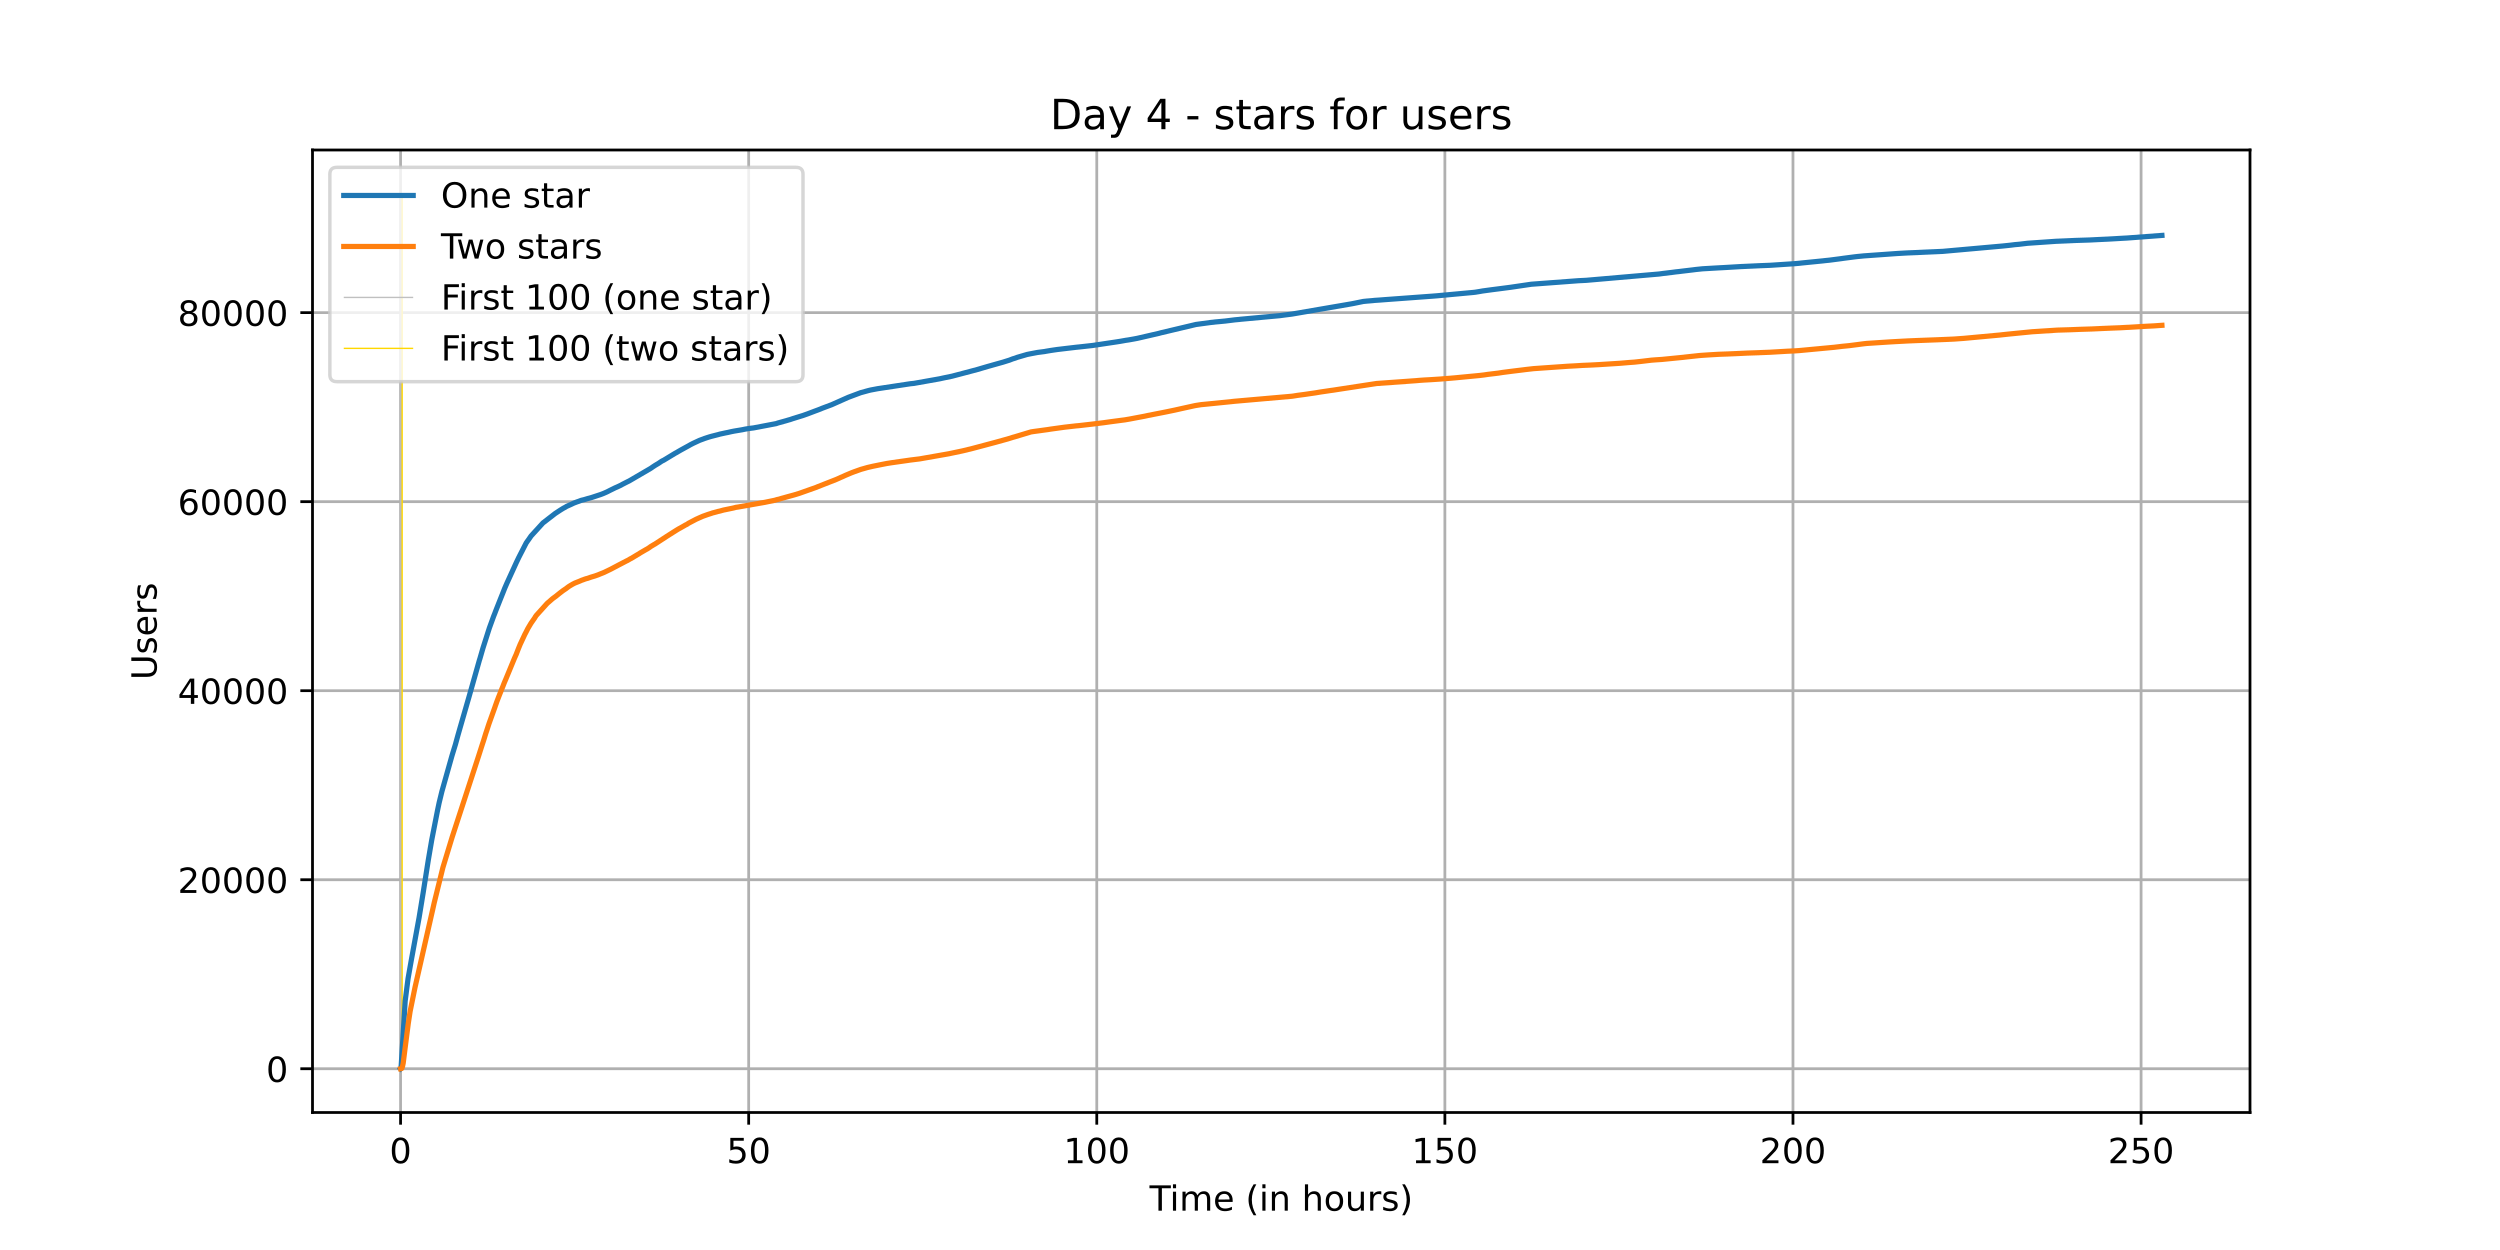 <?xml version="1.0" encoding="utf-8" standalone="no"?>
<!DOCTYPE svg PUBLIC "-//W3C//DTD SVG 1.1//EN"
  "http://www.w3.org/Graphics/SVG/1.1/DTD/svg11.dtd">
<!-- Created with matplotlib (https://matplotlib.org/) -->
<svg height="360pt" version="1.1" viewBox="0 0 720 360" width="720pt" xmlns="http://www.w3.org/2000/svg" xmlns:xlink="http://www.w3.org/1999/xlink">
 <defs>
  <style type="text/css">*{stroke-linecap:butt;stroke-linejoin:round;}</style>
 </defs>
 <g id="figure_1">
  <g id="patch_1">
   <path d="M 0 360 
L 720 360 
L 720 0 
L 0 0 
z
" style="fill:#ffffff;"/>
  </g>
  <g id="axes_1">
   <g id="patch_2">
    <path d="M 90 320.4 
L 648 320.4 
L 648 43.2 
L 90 43.2 
z
" style="fill:#ffffff;"/>
   </g>
   <g id="matplotlib.axis_1">
    <g id="xtick_1">
     <g id="line2d_1">
      <path clip-path="url(#pd5d66ea6c5)" d="M 115.364 320.4 
L 115.364 43.2 
" style="fill:none;stroke:#b0b0b0;stroke-linecap:square;stroke-width:0.8;"/>
     </g>
     <g id="line2d_2">
      <defs>
       <path d="M 0 0 
L 0 3.5 
" id="mc48dbe2453" style="stroke:#000000;stroke-width:0.8;"/>
      </defs>
      <g>
       <use style="stroke:#000000;stroke-width:0.8;" x="115.364" xlink:href="#mc48dbe2453" y="320.4"/>
      </g>
     </g>
     <g id="text_1">
      <!-- 0 -->
      <g transform="translate(112.182 334.998)scale(0.1 -0.1)">
       <defs>
        <path d="M 31.781 66.406 
Q 24.172 66.406 20.328 58.906 
Q 16.5 51.422 16.5 36.375 
Q 16.5 21.391 20.328 13.891 
Q 24.172 6.391 31.781 6.391 
Q 39.453 6.391 43.281 13.891 
Q 47.125 21.391 47.125 36.375 
Q 47.125 51.422 43.281 58.906 
Q 39.453 66.406 31.781 66.406 
z
M 31.781 74.219 
Q 44.047 74.219 50.516 64.516 
Q 56.984 54.828 56.984 36.375 
Q 56.984 17.969 50.516 8.266 
Q 44.047 -1.422 31.781 -1.422 
Q 19.531 -1.422 13.062 8.266 
Q 6.594 17.969 6.594 36.375 
Q 6.594 54.828 13.062 64.516 
Q 19.531 74.219 31.781 74.219 
z
" id="DejaVuSans-48"/>
       </defs>
       <use xlink:href="#DejaVuSans-48"/>
      </g>
     </g>
    </g>
    <g id="xtick_2">
     <g id="line2d_3">
      <path clip-path="url(#pd5d66ea6c5)" d="M 215.617 320.4 
L 215.617 43.2 
" style="fill:none;stroke:#b0b0b0;stroke-linecap:square;stroke-width:0.8;"/>
     </g>
     <g id="line2d_4">
      <g>
       <use style="stroke:#000000;stroke-width:0.8;" x="215.617" xlink:href="#mc48dbe2453" y="320.4"/>
      </g>
     </g>
     <g id="text_2">
      <!-- 50 -->
      <g transform="translate(209.255 334.998)scale(0.1 -0.1)">
       <defs>
        <path d="M 10.797 72.906 
L 49.516 72.906 
L 49.516 64.594 
L 19.828 64.594 
L 19.828 46.734 
Q 21.969 47.469 24.109 47.828 
Q 26.266 48.188 28.422 48.188 
Q 40.625 48.188 47.75 41.5 
Q 54.891 34.812 54.891 23.391 
Q 54.891 11.625 47.562 5.094 
Q 40.234 -1.422 26.906 -1.422 
Q 22.312 -1.422 17.547 -0.641 
Q 12.797 0.141 7.719 1.703 
L 7.719 11.625 
Q 12.109 9.234 16.797 8.062 
Q 21.484 6.891 26.703 6.891 
Q 35.156 6.891 40.078 11.328 
Q 45.016 15.766 45.016 23.391 
Q 45.016 31 40.078 35.438 
Q 35.156 39.891 26.703 39.891 
Q 22.75 39.891 18.812 39.016 
Q 14.891 38.141 10.797 36.281 
z
" id="DejaVuSans-53"/>
       </defs>
       <use xlink:href="#DejaVuSans-53"/>
       <use x="63.623" xlink:href="#DejaVuSans-48"/>
      </g>
     </g>
    </g>
    <g id="xtick_3">
     <g id="line2d_5">
      <path clip-path="url(#pd5d66ea6c5)" d="M 315.871 320.4 
L 315.871 43.2 
" style="fill:none;stroke:#b0b0b0;stroke-linecap:square;stroke-width:0.8;"/>
     </g>
     <g id="line2d_6">
      <g>
       <use style="stroke:#000000;stroke-width:0.8;" x="315.871" xlink:href="#mc48dbe2453" y="320.4"/>
      </g>
     </g>
     <g id="text_3">
      <!-- 100 -->
      <g transform="translate(306.327 334.998)scale(0.1 -0.1)">
       <defs>
        <path d="M 12.406 8.297 
L 28.516 8.297 
L 28.516 63.922 
L 10.984 60.406 
L 10.984 69.391 
L 28.422 72.906 
L 38.281 72.906 
L 38.281 8.297 
L 54.391 8.297 
L 54.391 0 
L 12.406 0 
z
" id="DejaVuSans-49"/>
       </defs>
       <use xlink:href="#DejaVuSans-49"/>
       <use x="63.623" xlink:href="#DejaVuSans-48"/>
       <use x="127.246" xlink:href="#DejaVuSans-48"/>
      </g>
     </g>
    </g>
    <g id="xtick_4">
     <g id="line2d_7">
      <path clip-path="url(#pd5d66ea6c5)" d="M 416.124 320.4 
L 416.124 43.2 
" style="fill:none;stroke:#b0b0b0;stroke-linecap:square;stroke-width:0.8;"/>
     </g>
     <g id="line2d_8">
      <g>
       <use style="stroke:#000000;stroke-width:0.8;" x="416.124" xlink:href="#mc48dbe2453" y="320.4"/>
      </g>
     </g>
     <g id="text_4">
      <!-- 150 -->
      <g transform="translate(406.58 334.998)scale(0.1 -0.1)">
       <use xlink:href="#DejaVuSans-49"/>
       <use x="63.623" xlink:href="#DejaVuSans-53"/>
       <use x="127.246" xlink:href="#DejaVuSans-48"/>
      </g>
     </g>
    </g>
    <g id="xtick_5">
     <g id="line2d_9">
      <path clip-path="url(#pd5d66ea6c5)" d="M 516.378 320.4 
L 516.378 43.2 
" style="fill:none;stroke:#b0b0b0;stroke-linecap:square;stroke-width:0.8;"/>
     </g>
     <g id="line2d_10">
      <g>
       <use style="stroke:#000000;stroke-width:0.8;" x="516.378" xlink:href="#mc48dbe2453" y="320.4"/>
      </g>
     </g>
     <g id="text_5">
      <!-- 200 -->
      <g transform="translate(506.834 334.998)scale(0.1 -0.1)">
       <defs>
        <path d="M 19.188 8.297 
L 53.609 8.297 
L 53.609 0 
L 7.328 0 
L 7.328 8.297 
Q 12.938 14.109 22.625 23.891 
Q 32.328 33.688 34.812 36.531 
Q 39.547 41.844 41.422 45.531 
Q 43.312 49.219 43.312 52.781 
Q 43.312 58.594 39.234 62.25 
Q 35.156 65.922 28.609 65.922 
Q 23.969 65.922 18.812 64.312 
Q 13.672 62.703 7.812 59.422 
L 7.812 69.391 
Q 13.766 71.781 18.938 73 
Q 24.125 74.219 28.422 74.219 
Q 39.75 74.219 46.484 68.547 
Q 53.219 62.891 53.219 53.422 
Q 53.219 48.922 51.531 44.891 
Q 49.859 40.875 45.406 35.406 
Q 44.188 33.984 37.641 27.219 
Q 31.109 20.453 19.188 8.297 
z
" id="DejaVuSans-50"/>
       </defs>
       <use xlink:href="#DejaVuSans-50"/>
       <use x="63.623" xlink:href="#DejaVuSans-48"/>
       <use x="127.246" xlink:href="#DejaVuSans-48"/>
      </g>
     </g>
    </g>
    <g id="xtick_6">
     <g id="line2d_11">
      <path clip-path="url(#pd5d66ea6c5)" d="M 616.631 320.4 
L 616.631 43.2 
" style="fill:none;stroke:#b0b0b0;stroke-linecap:square;stroke-width:0.8;"/>
     </g>
     <g id="line2d_12">
      <g>
       <use style="stroke:#000000;stroke-width:0.8;" x="616.631" xlink:href="#mc48dbe2453" y="320.4"/>
      </g>
     </g>
     <g id="text_6">
      <!-- 250 -->
      <g transform="translate(607.087 334.998)scale(0.1 -0.1)">
       <use xlink:href="#DejaVuSans-50"/>
       <use x="63.623" xlink:href="#DejaVuSans-53"/>
       <use x="127.246" xlink:href="#DejaVuSans-48"/>
      </g>
     </g>
    </g>
    <g id="text_7">
     <!-- Time (in hours) -->
     <g transform="translate(331.072 348.677)scale(0.1 -0.1)">
      <defs>
       <path d="M -0.297 72.906 
L 61.375 72.906 
L 61.375 64.594 
L 35.5 64.594 
L 35.5 0 
L 25.594 0 
L 25.594 64.594 
L -0.297 64.594 
z
" id="DejaVuSans-84"/>
       <path d="M 9.422 54.688 
L 18.406 54.688 
L 18.406 0 
L 9.422 0 
z
M 9.422 75.984 
L 18.406 75.984 
L 18.406 64.594 
L 9.422 64.594 
z
" id="DejaVuSans-105"/>
       <path d="M 52 44.188 
Q 55.375 50.25 60.062 53.125 
Q 64.75 56 71.094 56 
Q 79.641 56 84.281 50.016 
Q 88.922 44.047 88.922 33.016 
L 88.922 0 
L 79.891 0 
L 79.891 32.719 
Q 79.891 40.578 77.094 44.375 
Q 74.312 48.188 68.609 48.188 
Q 61.625 48.188 57.562 43.547 
Q 53.516 38.922 53.516 30.906 
L 53.516 0 
L 44.484 0 
L 44.484 32.719 
Q 44.484 40.625 41.703 44.406 
Q 38.922 48.188 33.109 48.188 
Q 26.219 48.188 22.156 43.531 
Q 18.109 38.875 18.109 30.906 
L 18.109 0 
L 9.078 0 
L 9.078 54.688 
L 18.109 54.688 
L 18.109 46.188 
Q 21.188 51.219 25.484 53.609 
Q 29.781 56 35.688 56 
Q 41.656 56 45.828 52.969 
Q 50 49.953 52 44.188 
z
" id="DejaVuSans-109"/>
       <path d="M 56.203 29.594 
L 56.203 25.203 
L 14.891 25.203 
Q 15.484 15.922 20.484 11.062 
Q 25.484 6.203 34.422 6.203 
Q 39.594 6.203 44.453 7.469 
Q 49.312 8.734 54.109 11.281 
L 54.109 2.781 
Q 49.266 0.734 44.188 -0.344 
Q 39.109 -1.422 33.891 -1.422 
Q 20.797 -1.422 13.156 6.188 
Q 5.516 13.812 5.516 26.812 
Q 5.516 40.234 12.766 48.109 
Q 20.016 56 32.328 56 
Q 43.359 56 49.781 48.891 
Q 56.203 41.797 56.203 29.594 
z
M 47.219 32.234 
Q 47.125 39.594 43.094 43.984 
Q 39.062 48.391 32.422 48.391 
Q 24.906 48.391 20.391 44.141 
Q 15.875 39.891 15.188 32.172 
z
" id="DejaVuSans-101"/>
       <path id="DejaVuSans-32"/>
       <path d="M 31 75.875 
Q 24.469 64.656 21.281 53.656 
Q 18.109 42.672 18.109 31.391 
Q 18.109 20.125 21.312 9.062 
Q 24.516 -2 31 -13.188 
L 23.188 -13.188 
Q 15.875 -1.703 12.234 9.375 
Q 8.594 20.453 8.594 31.391 
Q 8.594 42.281 12.203 53.312 
Q 15.828 64.359 23.188 75.875 
z
" id="DejaVuSans-40"/>
       <path d="M 54.891 33.016 
L 54.891 0 
L 45.906 0 
L 45.906 32.719 
Q 45.906 40.484 42.875 44.328 
Q 39.844 48.188 33.797 48.188 
Q 26.516 48.188 22.312 43.547 
Q 18.109 38.922 18.109 30.906 
L 18.109 0 
L 9.078 0 
L 9.078 54.688 
L 18.109 54.688 
L 18.109 46.188 
Q 21.344 51.125 25.703 53.562 
Q 30.078 56 35.797 56 
Q 45.219 56 50.047 50.172 
Q 54.891 44.344 54.891 33.016 
z
" id="DejaVuSans-110"/>
       <path d="M 54.891 33.016 
L 54.891 0 
L 45.906 0 
L 45.906 32.719 
Q 45.906 40.484 42.875 44.328 
Q 39.844 48.188 33.797 48.188 
Q 26.516 48.188 22.312 43.547 
Q 18.109 38.922 18.109 30.906 
L 18.109 0 
L 9.078 0 
L 9.078 75.984 
L 18.109 75.984 
L 18.109 46.188 
Q 21.344 51.125 25.703 53.562 
Q 30.078 56 35.797 56 
Q 45.219 56 50.047 50.172 
Q 54.891 44.344 54.891 33.016 
z
" id="DejaVuSans-104"/>
       <path d="M 30.609 48.391 
Q 23.391 48.391 19.188 42.75 
Q 14.984 37.109 14.984 27.297 
Q 14.984 17.484 19.156 11.844 
Q 23.344 6.203 30.609 6.203 
Q 37.797 6.203 41.984 11.859 
Q 46.188 17.531 46.188 27.297 
Q 46.188 37.016 41.984 42.703 
Q 37.797 48.391 30.609 48.391 
z
M 30.609 56 
Q 42.328 56 49.016 48.375 
Q 55.719 40.766 55.719 27.297 
Q 55.719 13.875 49.016 6.219 
Q 42.328 -1.422 30.609 -1.422 
Q 18.844 -1.422 12.172 6.219 
Q 5.516 13.875 5.516 27.297 
Q 5.516 40.766 12.172 48.375 
Q 18.844 56 30.609 56 
z
" id="DejaVuSans-111"/>
       <path d="M 8.5 21.578 
L 8.5 54.688 
L 17.484 54.688 
L 17.484 21.922 
Q 17.484 14.156 20.5 10.266 
Q 23.531 6.391 29.594 6.391 
Q 36.859 6.391 41.078 11.031 
Q 45.312 15.672 45.312 23.688 
L 45.312 54.688 
L 54.297 54.688 
L 54.297 0 
L 45.312 0 
L 45.312 8.406 
Q 42.047 3.422 37.719 1 
Q 33.406 -1.422 27.688 -1.422 
Q 18.266 -1.422 13.375 4.438 
Q 8.5 10.297 8.5 21.578 
z
M 31.109 56 
z
" id="DejaVuSans-117"/>
       <path d="M 41.109 46.297 
Q 39.594 47.172 37.812 47.578 
Q 36.031 48 33.891 48 
Q 26.266 48 22.188 43.047 
Q 18.109 38.094 18.109 28.812 
L 18.109 0 
L 9.078 0 
L 9.078 54.688 
L 18.109 54.688 
L 18.109 46.188 
Q 20.953 51.172 25.484 53.578 
Q 30.031 56 36.531 56 
Q 37.453 56 38.578 55.875 
Q 39.703 55.766 41.062 55.516 
z
" id="DejaVuSans-114"/>
       <path d="M 44.281 53.078 
L 44.281 44.578 
Q 40.484 46.531 36.375 47.5 
Q 32.281 48.484 27.875 48.484 
Q 21.188 48.484 17.844 46.438 
Q 14.5 44.391 14.5 40.281 
Q 14.5 37.156 16.891 35.375 
Q 19.281 33.594 26.516 31.984 
L 29.594 31.297 
Q 39.156 29.25 43.188 25.516 
Q 47.219 21.781 47.219 15.094 
Q 47.219 7.469 41.188 3.016 
Q 35.156 -1.422 24.609 -1.422 
Q 20.219 -1.422 15.453 -0.562 
Q 10.688 0.297 5.422 2 
L 5.422 11.281 
Q 10.406 8.688 15.234 7.391 
Q 20.062 6.109 24.812 6.109 
Q 31.156 6.109 34.562 8.281 
Q 37.984 10.453 37.984 14.406 
Q 37.984 18.062 35.516 20.016 
Q 33.062 21.969 24.703 23.781 
L 21.578 24.516 
Q 13.234 26.266 9.516 29.906 
Q 5.812 33.547 5.812 39.891 
Q 5.812 47.609 11.281 51.797 
Q 16.75 56 26.812 56 
Q 31.781 56 36.172 55.266 
Q 40.578 54.547 44.281 53.078 
z
" id="DejaVuSans-115"/>
       <path d="M 8.016 75.875 
L 15.828 75.875 
Q 23.141 64.359 26.781 53.312 
Q 30.422 42.281 30.422 31.391 
Q 30.422 20.453 26.781 9.375 
Q 23.141 -1.703 15.828 -13.188 
L 8.016 -13.188 
Q 14.5 -2 17.703 9.062 
Q 20.906 20.125 20.906 31.391 
Q 20.906 42.672 17.703 53.656 
Q 14.5 64.656 8.016 75.875 
z
" id="DejaVuSans-41"/>
      </defs>
      <use xlink:href="#DejaVuSans-84"/>
      <use x="57.959" xlink:href="#DejaVuSans-105"/>
      <use x="85.742" xlink:href="#DejaVuSans-109"/>
      <use x="183.154" xlink:href="#DejaVuSans-101"/>
      <use x="244.678" xlink:href="#DejaVuSans-32"/>
      <use x="276.465" xlink:href="#DejaVuSans-40"/>
      <use x="315.479" xlink:href="#DejaVuSans-105"/>
      <use x="343.262" xlink:href="#DejaVuSans-110"/>
      <use x="406.641" xlink:href="#DejaVuSans-32"/>
      <use x="438.428" xlink:href="#DejaVuSans-104"/>
      <use x="501.807" xlink:href="#DejaVuSans-111"/>
      <use x="562.988" xlink:href="#DejaVuSans-117"/>
      <use x="626.367" xlink:href="#DejaVuSans-114"/>
      <use x="667.48" xlink:href="#DejaVuSans-115"/>
      <use x="719.58" xlink:href="#DejaVuSans-41"/>
     </g>
    </g>
   </g>
   <g id="matplotlib.axis_2">
    <g id="ytick_1">
     <g id="line2d_13">
      <path clip-path="url(#pd5d66ea6c5)" d="M 90 307.8 
L 648 307.8 
" style="fill:none;stroke:#b0b0b0;stroke-linecap:square;stroke-width:0.8;"/>
     </g>
     <g id="line2d_14">
      <defs>
       <path d="M 0 0 
L -3.5 0 
" id="m2146496b31" style="stroke:#000000;stroke-width:0.8;"/>
      </defs>
      <g>
       <use style="stroke:#000000;stroke-width:0.8;" x="90" xlink:href="#m2146496b31" y="307.8"/>
      </g>
     </g>
     <g id="text_8">
      <!-- 0 -->
      <g transform="translate(76.638 311.599)scale(0.1 -0.1)">
       <use xlink:href="#DejaVuSans-48"/>
      </g>
     </g>
    </g>
    <g id="ytick_2">
     <g id="line2d_15">
      <path clip-path="url(#pd5d66ea6c5)" d="M 90 253.36 
L 648 253.36 
" style="fill:none;stroke:#b0b0b0;stroke-linecap:square;stroke-width:0.8;"/>
     </g>
     <g id="line2d_16">
      <g>
       <use style="stroke:#000000;stroke-width:0.8;" x="90" xlink:href="#m2146496b31" y="253.36"/>
      </g>
     </g>
     <g id="text_9">
      <!-- 20000 -->
      <g transform="translate(51.188 257.16)scale(0.1 -0.1)">
       <use xlink:href="#DejaVuSans-50"/>
       <use x="63.623" xlink:href="#DejaVuSans-48"/>
       <use x="127.246" xlink:href="#DejaVuSans-48"/>
       <use x="190.869" xlink:href="#DejaVuSans-48"/>
       <use x="254.492" xlink:href="#DejaVuSans-48"/>
      </g>
     </g>
    </g>
    <g id="ytick_3">
     <g id="line2d_17">
      <path clip-path="url(#pd5d66ea6c5)" d="M 90 198.921 
L 648 198.921 
" style="fill:none;stroke:#b0b0b0;stroke-linecap:square;stroke-width:0.8;"/>
     </g>
     <g id="line2d_18">
      <g>
       <use style="stroke:#000000;stroke-width:0.8;" x="90" xlink:href="#m2146496b31" y="198.921"/>
      </g>
     </g>
     <g id="text_10">
      <!-- 40000 -->
      <g transform="translate(51.188 202.72)scale(0.1 -0.1)">
       <defs>
        <path d="M 37.797 64.312 
L 12.891 25.391 
L 37.797 25.391 
z
M 35.203 72.906 
L 47.609 72.906 
L 47.609 25.391 
L 58.016 25.391 
L 58.016 17.188 
L 47.609 17.188 
L 47.609 0 
L 37.797 0 
L 37.797 17.188 
L 4.891 17.188 
L 4.891 26.703 
z
" id="DejaVuSans-52"/>
       </defs>
       <use xlink:href="#DejaVuSans-52"/>
       <use x="63.623" xlink:href="#DejaVuSans-48"/>
       <use x="127.246" xlink:href="#DejaVuSans-48"/>
       <use x="190.869" xlink:href="#DejaVuSans-48"/>
       <use x="254.492" xlink:href="#DejaVuSans-48"/>
      </g>
     </g>
    </g>
    <g id="ytick_4">
     <g id="line2d_19">
      <path clip-path="url(#pd5d66ea6c5)" d="M 90 144.481 
L 648 144.481 
" style="fill:none;stroke:#b0b0b0;stroke-linecap:square;stroke-width:0.8;"/>
     </g>
     <g id="line2d_20">
      <g>
       <use style="stroke:#000000;stroke-width:0.8;" x="90" xlink:href="#m2146496b31" y="144.481"/>
      </g>
     </g>
     <g id="text_11">
      <!-- 60000 -->
      <g transform="translate(51.188 148.28)scale(0.1 -0.1)">
       <defs>
        <path d="M 33.016 40.375 
Q 26.375 40.375 22.484 35.828 
Q 18.609 31.297 18.609 23.391 
Q 18.609 15.531 22.484 10.953 
Q 26.375 6.391 33.016 6.391 
Q 39.656 6.391 43.531 10.953 
Q 47.406 15.531 47.406 23.391 
Q 47.406 31.297 43.531 35.828 
Q 39.656 40.375 33.016 40.375 
z
M 52.594 71.297 
L 52.594 62.312 
Q 48.875 64.062 45.094 64.984 
Q 41.312 65.922 37.594 65.922 
Q 27.828 65.922 22.672 59.328 
Q 17.531 52.734 16.797 39.406 
Q 19.672 43.656 24.016 45.922 
Q 28.375 48.188 33.594 48.188 
Q 44.578 48.188 50.953 41.516 
Q 57.328 34.859 57.328 23.391 
Q 57.328 12.156 50.688 5.359 
Q 44.047 -1.422 33.016 -1.422 
Q 20.359 -1.422 13.672 8.266 
Q 6.984 17.969 6.984 36.375 
Q 6.984 53.656 15.188 63.938 
Q 23.391 74.219 37.203 74.219 
Q 40.922 74.219 44.703 73.484 
Q 48.484 72.75 52.594 71.297 
z
" id="DejaVuSans-54"/>
       </defs>
       <use xlink:href="#DejaVuSans-54"/>
       <use x="63.623" xlink:href="#DejaVuSans-48"/>
       <use x="127.246" xlink:href="#DejaVuSans-48"/>
       <use x="190.869" xlink:href="#DejaVuSans-48"/>
       <use x="254.492" xlink:href="#DejaVuSans-48"/>
      </g>
     </g>
    </g>
    <g id="ytick_5">
     <g id="line2d_21">
      <path clip-path="url(#pd5d66ea6c5)" d="M 90 90.041 
L 648 90.041 
" style="fill:none;stroke:#b0b0b0;stroke-linecap:square;stroke-width:0.8;"/>
     </g>
     <g id="line2d_22">
      <g>
       <use style="stroke:#000000;stroke-width:0.8;" x="90" xlink:href="#m2146496b31" y="90.041"/>
      </g>
     </g>
     <g id="text_12">
      <!-- 80000 -->
      <g transform="translate(51.188 93.841)scale(0.1 -0.1)">
       <defs>
        <path d="M 31.781 34.625 
Q 24.75 34.625 20.719 30.859 
Q 16.703 27.094 16.703 20.516 
Q 16.703 13.922 20.719 10.156 
Q 24.75 6.391 31.781 6.391 
Q 38.812 6.391 42.859 10.172 
Q 46.922 13.969 46.922 20.516 
Q 46.922 27.094 42.891 30.859 
Q 38.875 34.625 31.781 34.625 
z
M 21.922 38.812 
Q 15.578 40.375 12.031 44.719 
Q 8.5 49.078 8.5 55.328 
Q 8.5 64.062 14.719 69.141 
Q 20.953 74.219 31.781 74.219 
Q 42.672 74.219 48.875 69.141 
Q 55.078 64.062 55.078 55.328 
Q 55.078 49.078 51.531 44.719 
Q 48 40.375 41.703 38.812 
Q 48.828 37.156 52.797 32.312 
Q 56.781 27.484 56.781 20.516 
Q 56.781 9.906 50.312 4.234 
Q 43.844 -1.422 31.781 -1.422 
Q 19.734 -1.422 13.25 4.234 
Q 6.781 9.906 6.781 20.516 
Q 6.781 27.484 10.781 32.312 
Q 14.797 37.156 21.922 38.812 
z
M 18.312 54.391 
Q 18.312 48.734 21.844 45.562 
Q 25.391 42.391 31.781 42.391 
Q 38.141 42.391 41.719 45.562 
Q 45.312 48.734 45.312 54.391 
Q 45.312 60.062 41.719 63.234 
Q 38.141 66.406 31.781 66.406 
Q 25.391 66.406 21.844 63.234 
Q 18.312 60.062 18.312 54.391 
z
" id="DejaVuSans-56"/>
       </defs>
       <use xlink:href="#DejaVuSans-56"/>
       <use x="63.623" xlink:href="#DejaVuSans-48"/>
       <use x="127.246" xlink:href="#DejaVuSans-48"/>
       <use x="190.869" xlink:href="#DejaVuSans-48"/>
       <use x="254.492" xlink:href="#DejaVuSans-48"/>
      </g>
     </g>
    </g>
    <g id="text_13">
     <!-- Users -->
     <g transform="translate(45.108 195.801)rotate(-90)scale(0.1 -0.1)">
      <defs>
       <path d="M 8.688 72.906 
L 18.609 72.906 
L 18.609 28.609 
Q 18.609 16.891 22.844 11.734 
Q 27.094 6.594 36.625 6.594 
Q 46.094 6.594 50.344 11.734 
Q 54.594 16.891 54.594 28.609 
L 54.594 72.906 
L 64.5 72.906 
L 64.5 27.391 
Q 64.5 13.141 57.438 5.859 
Q 50.391 -1.422 36.625 -1.422 
Q 22.797 -1.422 15.734 5.859 
Q 8.688 13.141 8.688 27.391 
z
" id="DejaVuSans-85"/>
      </defs>
      <use xlink:href="#DejaVuSans-85"/>
      <use x="73.193" xlink:href="#DejaVuSans-115"/>
      <use x="125.293" xlink:href="#DejaVuSans-101"/>
      <use x="186.816" xlink:href="#DejaVuSans-114"/>
      <use x="227.93" xlink:href="#DejaVuSans-115"/>
     </g>
    </g>
   </g>
   <g id="LineCollection_1">
    <path clip-path="url(#pd5d66ea6c5)" d="M 115.495 307.8 
L 115.495 55.8 
" style="fill:none;stroke:#c0c0c0;stroke-width:0.4;"/>
   </g>
   <g id="LineCollection_2">
    <path clip-path="url(#pd5d66ea6c5)" d="M 115.823 307.8 
L 115.823 55.8 
" style="fill:none;stroke:#ffd700;stroke-width:0.4;"/>
   </g>
   <g id="line2d_23">
    <path clip-path="url(#pd5d66ea6c5)" d="M 115.364 307.8 
L 115.462 307.705 
L 115.561 306.659 
L 116.688 288.286 
L 117.516 281.846 
L 118.443 276.595 
L 120.695 264.295 
L 121.887 257.008 
L 122.186 255.092 
L 123.345 247.731 
L 123.857 244.723 
L 124.339 241.909 
L 125.995 233.46 
L 126.468 231.212 
L 127.261 227.951 
L 130.171 217.623 
L 131.162 214.398 
L 131.858 211.853 
L 132.487 209.653 
L 135.097 200.614 
L 138.073 190.112 
L 138.217 189.669 
L 139.098 186.631 
L 140.122 183.424 
L 140.254 183.003 
L 140.933 180.877 
L 141.198 180.147 
L 141.61 179.015 
L 142.173 177.469 
L 142.49 176.679 
L 142.768 175.942 
L 144.057 172.681 
L 144.951 170.451 
L 145.347 169.442 
L 146.042 167.841 
L 146.24 167.414 
L 148.721 161.975 
L 148.952 161.493 
L 149.415 160.53 
L 149.415 160.53 
L 151.536 156.392 
L 151.967 155.764 
L 152.265 155.361 
L 152.961 154.348 
L 156.373 150.608 
L 159.635 148.088 
L 159.867 147.905 
L 161.388 146.904 
L 162.247 146.373 
L 162.843 146.06 
L 163.173 145.845 
L 164.413 145.295 
L 165.264 144.889 
L 166.169 144.544 
L 166.698 144.367 
L 167.148 144.19 
L 167.446 144.084 
L 168.289 143.882 
L 169.033 143.656 
L 169.297 143.577 
L 169.713 143.474 
L 169.944 143.409 
L 170.323 143.302 
L 173.024 142.412 
L 173.588 142.195 
L 173.86 142.088 
L 174.786 141.68 
L 175.442 141.348 
L 175.646 141.239 
L 176.704 140.722 
L 177.133 140.507 
L 177.761 140.237 
L 178.787 139.756 
L 179.251 139.492 
L 180.642 138.781 
L 181.172 138.525 
L 187.365 134.911 
L 187.747 134.655 
L 187.945 134.51 
L 188.706 134.01 
L 189.664 133.441 
L 190.478 132.885 
L 190.789 132.711 
L 191.119 132.556 
L 194.425 130.555 
L 194.888 130.31 
L 195.285 130.068 
L 195.55 129.916 
L 196.045 129.63 
L 196.674 129.284 
L 198.393 128.342 
L 198.393 128.342 
L 198.857 128.073 
L 199.553 127.716 
L 199.917 127.542 
L 201.501 126.807 
L 202.539 126.429 
L 202.889 126.29 
L 203.764 126.001 
L 204.261 125.844 
L 204.956 125.645 
L 205.386 125.536 
L 206.546 125.239 
L 206.925 125.144 
L 207.255 125.043 
L 207.52 124.983 
L 209.008 124.662 
L 209.604 124.548 
L 210.628 124.314 
L 211.422 124.156 
L 213.277 123.846 
L 213.774 123.761 
L 214.666 123.576 
L 215.889 123.38 
L 216.766 123.271 
L 216.998 123.244 
L 223.522 122.003 
L 224.051 121.82 
L 226.403 121.167 
L 227.131 120.947 
L 227.528 120.843 
L 228.357 120.557 
L 228.82 120.419 
L 229.516 120.198 
L 231.238 119.667 
L 232.066 119.373 
L 232.463 119.235 
L 234.649 118.41 
L 235.577 118.067 
L 236.371 117.759 
L 236.736 117.599 
L 239.219 116.67 
L 239.517 116.559 
L 243.325 114.866 
L 244.319 114.425 
L 247.862 113.099 
L 250.048 112.498 
L 250.71 112.334 
L 252.764 111.945 
L 262.202 110.516 
L 263.228 110.41 
L 270.646 109.092 
L 271.739 108.85 
L 274.223 108.338 
L 274.553 108.249 
L 280.452 106.694 
L 280.915 106.583 
L 284.492 105.532 
L 285.452 105.265 
L 285.883 105.14 
L 288.865 104.302 
L 289.991 103.948 
L 290.687 103.733 
L 291.714 103.335 
L 292.078 103.235 
L 292.476 103.104 
L 292.973 102.914 
L 295.822 102.081 
L 296.749 101.896 
L 298.803 101.506 
L 300.89 101.234 
L 301.287 101.155 
L 302.712 100.918 
L 304.401 100.668 
L 306.95 100.363 
L 310.03 100.001 
L 310.759 99.93 
L 314.674 99.495 
L 321.338 98.501 
L 322.73 98.281 
L 324.253 98.009 
L 324.982 97.905 
L 326.505 97.636 
L 327.532 97.442 
L 333.76 96.008 
L 334.291 95.858 
L 344.427 93.452 
L 348.535 92.891 
L 349.496 92.791 
L 349.927 92.733 
L 351.054 92.63 
L 351.782 92.562 
L 352.875 92.456 
L 355.691 92.107 
L 356.883 91.998 
L 357.28 91.949 
L 368.606 90.904 
L 369.633 90.765 
L 372.05 90.458 
L 389.212 87.507 
L 390.074 87.341 
L 392.625 86.818 
L 393.652 86.715 
L 394.281 86.666 
L 395.44 86.563 
L 395.838 86.516 
L 397.462 86.407 
L 398.754 86.304 
L 412.416 85.302 
L 413.813 85.193 
L 424.351 84.216 
L 424.881 84.156 
L 426.239 83.933 
L 427.001 83.797 
L 429.023 83.522 
L 429.619 83.441 
L 432.8 83.032 
L 435.02 82.741 
L 441.02 81.859 
L 454.604 80.844 
L 456.823 80.735 
L 477.828 78.914 
L 478.888 78.767 
L 481.637 78.435 
L 482.598 78.307 
L 483.591 78.201 
L 484.519 78.084 
L 487.468 77.733 
L 488.395 77.615 
L 490.317 77.414 
L 494.756 77.155 
L 496.777 77.047 
L 501.38 76.774 
L 503.765 76.665 
L 506.811 76.524 
L 509.593 76.415 
L 510.193 76.382 
L 516.982 75.931 
L 518.174 75.822 
L 519.002 75.729 
L 524.93 75.136 
L 525.758 75.04 
L 526.851 74.932 
L 530.196 74.496 
L 530.924 74.39 
L 534.037 73.984 
L 534.965 73.875 
L 535.693 73.807 
L 536.753 73.699 
L 546.423 73.007 
L 548.343 72.898 
L 549.373 72.841 
L 552.056 72.732 
L 554.341 72.623 
L 557.122 72.504 
L 559.507 72.395 
L 576.663 70.862 
L 578.452 70.677 
L 579.379 70.571 
L 580.273 70.457 
L 581.532 70.348 
L 583.95 70.059 
L 592.13 69.493 
L 594.746 69.384 
L 597.693 69.251 
L 601.005 69.145 
L 601.866 69.115 
L 604.019 69.006 
L 607.166 68.859 
L 609.119 68.75 
L 610.146 68.687 
L 612.034 68.581 
L 612.63 68.549 
L 622.636 67.8 
L 622.636 67.8 
" style="fill:none;stroke:#1f77b4;stroke-linecap:square;stroke-width:1.5;"/>
   </g>
   <g id="line2d_24">
    <path clip-path="url(#pd5d66ea6c5)" d="M 115.364 307.8 
L 115.694 307.718 
L 115.892 307.247 
L 116.124 306.178 
L 116.72 301.452 
L 117.581 294.764 
L 118.112 291.288 
L 119.536 284.304 
L 124.008 264.629 
L 124.571 262.152 
L 125.046 260.021 
L 127.559 249.827 
L 130.204 241.139 
L 137.775 217.915 
L 138.846 214.569 
L 139.263 213.306 
L 139.906 211.21 
L 140.205 210.328 
L 140.817 208.458 
L 142.49 203.788 
L 142.689 203.2 
L 142.933 202.527 
L 143.087 202.081 
L 143.65 200.619 
L 144.422 198.676 
L 144.818 197.709 
L 145.215 196.68 
L 145.711 195.515 
L 148.057 189.837 
L 148.192 189.513 
L 148.686 188.414 
L 148.853 187.967 
L 149.283 186.865 
L 149.812 185.569 
L 149.945 185.292 
L 151.171 182.662 
L 151.432 182.178 
L 152.033 180.996 
L 152.921 179.505 
L 154.045 177.885 
L 154.187 177.613 
L 154.452 177.243 
L 157.485 173.878 
L 157.732 173.631 
L 158.014 173.402 
L 159.139 172.417 
L 160.164 171.671 
L 160.449 171.431 
L 161.244 170.794 
L 162.115 170.125 
L 162.677 169.744 
L 163.032 169.507 
L 163.264 169.322 
L 163.75 168.957 
L 164.314 168.606 
L 164.645 168.413 
L 164.943 168.238 
L 165.595 167.904 
L 165.871 167.8 
L 166.124 167.697 
L 166.818 167.425 
L 167.56 167.101 
L 167.891 166.992 
L 168.388 166.804 
L 168.802 166.668 
L 169.232 166.562 
L 170.242 166.205 
L 171.335 165.881 
L 171.744 165.734 
L 172.23 165.563 
L 172.934 165.272 
L 173.629 165.002 
L 174.092 164.803 
L 174.323 164.686 
L 175.91 163.921 
L 177.828 162.909 
L 178.158 162.732 
L 178.158 162.732 
L 178.556 162.528 
L 178.556 162.528 
L 180.477 161.526 
L 180.708 161.425 
L 181.602 160.903 
L 181.834 160.802 
L 183.548 159.762 
L 183.987 159.515 
L 184.407 159.234 
L 186.126 158.232 
L 186.325 158.137 
L 186.802 157.835 
L 187.151 157.598 
L 187.317 157.459 
L 188.392 156.812 
L 188.672 156.662 
L 188.97 156.463 
L 192.101 154.422 
L 192.905 153.91 
L 194.822 152.699 
L 195.12 152.514 
L 195.612 152.225 
L 195.814 152.124 
L 197.07 151.414 
L 197.368 151.234 
L 197.831 151.014 
L 198.294 150.695 
L 198.294 150.695 
L 200.518 149.528 
L 201.048 149.293 
L 201.412 149.125 
L 201.765 148.972 
L 202.228 148.765 
L 202.493 148.659 
L 203.863 148.172 
L 204.94 147.826 
L 205.221 147.72 
L 205.552 147.641 
L 206.56 147.369 
L 206.792 147.298 
L 207.307 147.189 
L 208.367 146.893 
L 208.909 146.784 
L 210.331 146.49 
L 210.785 146.397 
L 211.29 146.288 
L 211.955 146.111 
L 212.55 146.03 
L 220.342 144.658 
L 220.674 144.587 
L 223.157 144.073 
L 223.753 143.89 
L 224.449 143.735 
L 224.946 143.575 
L 225.74 143.36 
L 226.634 143.106 
L 228.588 142.573 
L 229.119 142.418 
L 230.245 142.069 
L 235.146 140.333 
L 235.51 140.172 
L 240.775 138.109 
L 241.736 137.69 
L 242.199 137.469 
L 242.663 137.281 
L 243.458 136.908 
L 245.213 136.171 
L 246.041 135.855 
L 247.961 135.172 
L 248.888 134.913 
L 249.849 134.638 
L 251.439 134.271 
L 252.333 134.091 
L 253.228 133.909 
L 255.38 133.487 
L 256.804 133.261 
L 261.44 132.602 
L 262.169 132.493 
L 264.884 132.159 
L 273.229 130.691 
L 273.825 130.566 
L 277.071 129.883 
L 277.767 129.722 
L 278.396 129.575 
L 278.96 129.426 
L 279.39 129.333 
L 280.518 129.039 
L 286.744 127.379 
L 289.163 126.706 
L 290.157 126.434 
L 291.847 125.909 
L 292.244 125.803 
L 296.915 124.393 
L 297.611 124.284 
L 299.598 124.017 
L 299.896 123.974 
L 301.851 123.704 
L 302.546 123.59 
L 306.586 123.032 
L 309.964 122.648 
L 310.626 122.594 
L 311.587 122.485 
L 315.04 122.087 
L 317.86 121.739 
L 319.782 121.469 
L 323.061 121.034 
L 323.922 120.925 
L 325.379 120.675 
L 329.653 119.866 
L 330.679 119.643 
L 331.276 119.537 
L 332.204 119.343 
L 335.549 118.687 
L 338.266 118.124 
L 340.088 117.716 
L 344.096 116.834 
L 344.692 116.73 
L 345.918 116.54 
L 347.011 116.434 
L 348.767 116.259 
L 354.763 115.652 
L 355.591 115.563 
L 372.017 114.123 
L 372.448 114.066 
L 373.707 113.864 
L 375.863 113.578 
L 377.023 113.404 
L 378.844 113.143 
L 380.334 112.89 
L 382.056 112.639 
L 383.216 112.465 
L 384.011 112.359 
L 385.27 112.16 
L 396.468 110.448 
L 407.73 109.64 
L 408.959 109.533 
L 410.121 109.452 
L 412.015 109.348 
L 413.147 109.275 
L 414.807 109.166 
L 416.198 109.052 
L 417.59 108.943 
L 418.98 108.823 
L 426.107 108.14 
L 426.504 108.091 
L 427.399 107.985 
L 428.559 107.813 
L 431.507 107.459 
L 432.767 107.261 
L 435.087 106.961 
L 436.014 106.844 
L 438.6 106.528 
L 439.43 106.422 
L 441.65 106.169 
L 443.175 106.06 
L 451.557 105.475 
L 453.511 105.372 
L 453.909 105.35 
L 455.631 105.241 
L 458.413 105.121 
L 460.466 105.012 
L 466.527 104.628 
L 467.793 104.52 
L 469.218 104.4 
L 470.708 104.294 
L 472.695 104.076 
L 475.642 103.725 
L 476.934 103.627 
L 478.623 103.518 
L 484.884 102.897 
L 485.215 102.851 
L 489.389 102.399 
L 490.052 102.347 
L 491.543 102.244 
L 492.173 102.203 
L 493.2 102.143 
L 495.054 102.034 
L 497.44 101.95 
L 500.022 101.841 
L 503.202 101.689 
L 506.447 101.58 
L 507.01 101.553 
L 509.794 101.444 
L 514.696 101.155 
L 517.015 101.046 
L 518.174 100.965 
L 528.242 100.02 
L 530.659 99.734 
L 531.785 99.625 
L 532.58 99.544 
L 534.998 99.236 
L 535.958 99.108 
L 536.786 99.002 
L 537.614 98.91 
L 543.972 98.493 
L 545.827 98.384 
L 549.539 98.186 
L 552.122 98.077 
L 554.639 97.981 
L 557.586 97.872 
L 560.269 97.761 
L 562.753 97.652 
L 563.978 97.562 
L 565.535 97.453 
L 576.067 96.479 
L 576.465 96.43 
L 578.386 96.223 
L 585.308 95.54 
L 585.903 95.504 
L 592.527 95.074 
L 596.203 94.965 
L 598.919 94.854 
L 602.429 94.745 
L 605.509 94.603 
L 608.06 94.494 
L 610.577 94.397 
L 612.498 94.29 
L 613.03 94.269 
L 618.132 93.964 
L 620.318 93.855 
L 620.914 93.814 
L 622.438 93.705 
L 622.636 93.692 
L 622.636 93.692 
" style="fill:none;stroke:#ff7f0e;stroke-linecap:square;stroke-width:1.5;"/>
   </g>
   <g id="patch_3">
    <path d="M 90 320.4 
L 90 43.2 
" style="fill:none;stroke:#000000;stroke-linecap:square;stroke-linejoin:miter;stroke-width:0.8;"/>
   </g>
   <g id="patch_4">
    <path d="M 648 320.4 
L 648 43.2 
" style="fill:none;stroke:#000000;stroke-linecap:square;stroke-linejoin:miter;stroke-width:0.8;"/>
   </g>
   <g id="patch_5">
    <path d="M 90 320.4 
L 648 320.4 
" style="fill:none;stroke:#000000;stroke-linecap:square;stroke-linejoin:miter;stroke-width:0.8;"/>
   </g>
   <g id="patch_6">
    <path d="M 90 43.2 
L 648 43.2 
" style="fill:none;stroke:#000000;stroke-linecap:square;stroke-linejoin:miter;stroke-width:0.8;"/>
   </g>
   <g id="text_14">
    <!-- Day 4 - stars for users -->
    <g transform="translate(302.426 37.2)scale(0.12 -0.12)">
     <defs>
      <path d="M 19.672 64.797 
L 19.672 8.109 
L 31.594 8.109 
Q 46.688 8.109 53.688 14.938 
Q 60.688 21.781 60.688 36.531 
Q 60.688 51.172 53.688 57.984 
Q 46.688 64.797 31.594 64.797 
z
M 9.812 72.906 
L 30.078 72.906 
Q 51.266 72.906 61.172 64.094 
Q 71.094 55.281 71.094 36.531 
Q 71.094 17.672 61.125 8.828 
Q 51.172 0 30.078 0 
L 9.812 0 
z
" id="DejaVuSans-68"/>
      <path d="M 34.281 27.484 
Q 23.391 27.484 19.188 25 
Q 14.984 22.516 14.984 16.5 
Q 14.984 11.719 18.141 8.906 
Q 21.297 6.109 26.703 6.109 
Q 34.188 6.109 38.703 11.406 
Q 43.219 16.703 43.219 25.484 
L 43.219 27.484 
z
M 52.203 31.203 
L 52.203 0 
L 43.219 0 
L 43.219 8.297 
Q 40.141 3.328 35.547 0.953 
Q 30.953 -1.422 24.312 -1.422 
Q 15.922 -1.422 10.953 3.297 
Q 6 8.016 6 15.922 
Q 6 25.141 12.172 29.828 
Q 18.359 34.516 30.609 34.516 
L 43.219 34.516 
L 43.219 35.406 
Q 43.219 41.609 39.141 45 
Q 35.062 48.391 27.688 48.391 
Q 23 48.391 18.547 47.266 
Q 14.109 46.141 10.016 43.891 
L 10.016 52.203 
Q 14.938 54.109 19.578 55.047 
Q 24.219 56 28.609 56 
Q 40.484 56 46.344 49.844 
Q 52.203 43.703 52.203 31.203 
z
" id="DejaVuSans-97"/>
      <path d="M 32.172 -5.078 
Q 28.375 -14.844 24.75 -17.812 
Q 21.141 -20.797 15.094 -20.797 
L 7.906 -20.797 
L 7.906 -13.281 
L 13.188 -13.281 
Q 16.891 -13.281 18.938 -11.516 
Q 21 -9.766 23.484 -3.219 
L 25.094 0.875 
L 2.984 54.688 
L 12.5 54.688 
L 29.594 11.922 
L 46.688 54.688 
L 56.203 54.688 
z
" id="DejaVuSans-121"/>
      <path d="M 4.891 31.391 
L 31.203 31.391 
L 31.203 23.391 
L 4.891 23.391 
z
" id="DejaVuSans-45"/>
      <path d="M 18.312 70.219 
L 18.312 54.688 
L 36.812 54.688 
L 36.812 47.703 
L 18.312 47.703 
L 18.312 18.016 
Q 18.312 11.328 20.141 9.422 
Q 21.969 7.516 27.594 7.516 
L 36.812 7.516 
L 36.812 0 
L 27.594 0 
Q 17.188 0 13.234 3.875 
Q 9.281 7.766 9.281 18.016 
L 9.281 47.703 
L 2.688 47.703 
L 2.688 54.688 
L 9.281 54.688 
L 9.281 70.219 
z
" id="DejaVuSans-116"/>
      <path d="M 37.109 75.984 
L 37.109 68.5 
L 28.516 68.5 
Q 23.688 68.5 21.797 66.547 
Q 19.922 64.594 19.922 59.516 
L 19.922 54.688 
L 34.719 54.688 
L 34.719 47.703 
L 19.922 47.703 
L 19.922 0 
L 10.891 0 
L 10.891 47.703 
L 2.297 47.703 
L 2.297 54.688 
L 10.891 54.688 
L 10.891 58.5 
Q 10.891 67.625 15.141 71.797 
Q 19.391 75.984 28.609 75.984 
z
" id="DejaVuSans-102"/>
     </defs>
     <use xlink:href="#DejaVuSans-68"/>
     <use x="77.002" xlink:href="#DejaVuSans-97"/>
     <use x="138.281" xlink:href="#DejaVuSans-121"/>
     <use x="197.461" xlink:href="#DejaVuSans-32"/>
     <use x="229.248" xlink:href="#DejaVuSans-52"/>
     <use x="292.871" xlink:href="#DejaVuSans-32"/>
     <use x="324.658" xlink:href="#DejaVuSans-45"/>
     <use x="360.742" xlink:href="#DejaVuSans-32"/>
     <use x="392.529" xlink:href="#DejaVuSans-115"/>
     <use x="444.629" xlink:href="#DejaVuSans-116"/>
     <use x="483.838" xlink:href="#DejaVuSans-97"/>
     <use x="545.117" xlink:href="#DejaVuSans-114"/>
     <use x="586.23" xlink:href="#DejaVuSans-115"/>
     <use x="638.33" xlink:href="#DejaVuSans-32"/>
     <use x="670.117" xlink:href="#DejaVuSans-102"/>
     <use x="705.322" xlink:href="#DejaVuSans-111"/>
     <use x="766.504" xlink:href="#DejaVuSans-114"/>
     <use x="807.617" xlink:href="#DejaVuSans-32"/>
     <use x="839.404" xlink:href="#DejaVuSans-117"/>
     <use x="902.783" xlink:href="#DejaVuSans-115"/>
     <use x="954.883" xlink:href="#DejaVuSans-101"/>
     <use x="1016.406" xlink:href="#DejaVuSans-114"/>
     <use x="1057.52" xlink:href="#DejaVuSans-115"/>
    </g>
   </g>
   <g id="legend_1">
    <g id="patch_7">
     <path d="M 97 109.912 
L 229.266 109.912 
Q 231.266 109.912 231.266 107.912 
L 231.266 50.2 
Q 231.266 48.2 229.266 48.2 
L 97 48.2 
Q 95 48.2 95 50.2 
L 95 107.912 
Q 95 109.912 97 109.912 
z
" style="fill:#ffffff;opacity:0.8;stroke:#cccccc;stroke-linejoin:miter;"/>
    </g>
    <g id="line2d_25">
     <path d="M 99 56.298 
L 119 56.298 
" style="fill:none;stroke:#1f77b4;stroke-linecap:square;stroke-width:1.5;"/>
    </g>
    <g id="line2d_26"/>
    <g id="text_15">
     <!-- One star -->
     <g transform="translate(127 59.798)scale(0.1 -0.1)">
      <defs>
       <path d="M 39.406 66.219 
Q 28.656 66.219 22.328 58.203 
Q 16.016 50.203 16.016 36.375 
Q 16.016 22.609 22.328 14.594 
Q 28.656 6.594 39.406 6.594 
Q 50.141 6.594 56.422 14.594 
Q 62.703 22.609 62.703 36.375 
Q 62.703 50.203 56.422 58.203 
Q 50.141 66.219 39.406 66.219 
z
M 39.406 74.219 
Q 54.734 74.219 63.906 63.938 
Q 73.094 53.656 73.094 36.375 
Q 73.094 19.141 63.906 8.859 
Q 54.734 -1.422 39.406 -1.422 
Q 24.031 -1.422 14.812 8.828 
Q 5.609 19.094 5.609 36.375 
Q 5.609 53.656 14.812 63.938 
Q 24.031 74.219 39.406 74.219 
z
" id="DejaVuSans-79"/>
      </defs>
      <use xlink:href="#DejaVuSans-79"/>
      <use x="78.711" xlink:href="#DejaVuSans-110"/>
      <use x="142.09" xlink:href="#DejaVuSans-101"/>
      <use x="203.613" xlink:href="#DejaVuSans-32"/>
      <use x="235.4" xlink:href="#DejaVuSans-115"/>
      <use x="287.5" xlink:href="#DejaVuSans-116"/>
      <use x="326.709" xlink:href="#DejaVuSans-97"/>
      <use x="387.988" xlink:href="#DejaVuSans-114"/>
     </g>
    </g>
    <g id="line2d_27">
     <path d="M 99 70.977 
L 119 70.977 
" style="fill:none;stroke:#ff7f0e;stroke-linecap:square;stroke-width:1.5;"/>
    </g>
    <g id="line2d_28"/>
    <g id="text_16">
     <!-- Two stars -->
     <g transform="translate(127 74.477)scale(0.1 -0.1)">
      <defs>
       <path d="M 4.203 54.688 
L 13.188 54.688 
L 24.422 12.016 
L 35.594 54.688 
L 46.188 54.688 
L 57.422 12.016 
L 68.609 54.688 
L 77.594 54.688 
L 63.281 0 
L 52.688 0 
L 40.922 44.828 
L 29.109 0 
L 18.5 0 
z
" id="DejaVuSans-119"/>
      </defs>
      <use xlink:href="#DejaVuSans-84"/>
      <use x="44.584" xlink:href="#DejaVuSans-119"/>
      <use x="126.371" xlink:href="#DejaVuSans-111"/>
      <use x="187.553" xlink:href="#DejaVuSans-32"/>
      <use x="219.34" xlink:href="#DejaVuSans-115"/>
      <use x="271.439" xlink:href="#DejaVuSans-116"/>
      <use x="310.648" xlink:href="#DejaVuSans-97"/>
      <use x="371.928" xlink:href="#DejaVuSans-114"/>
      <use x="413.041" xlink:href="#DejaVuSans-115"/>
     </g>
    </g>
    <g id="line2d_29">
     <path d="M 99 85.655 
L 119 85.655 
" style="fill:none;stroke:#c0c0c0;stroke-width:0.4;"/>
    </g>
    <g id="text_17">
     <!-- First 100 (one star) -->
     <g transform="translate(127 89.155)scale(0.1 -0.1)">
      <defs>
       <path d="M 9.812 72.906 
L 51.703 72.906 
L 51.703 64.594 
L 19.672 64.594 
L 19.672 43.109 
L 48.578 43.109 
L 48.578 34.812 
L 19.672 34.812 
L 19.672 0 
L 9.812 0 
z
" id="DejaVuSans-70"/>
      </defs>
      <use xlink:href="#DejaVuSans-70"/>
      <use x="50.27" xlink:href="#DejaVuSans-105"/>
      <use x="78.053" xlink:href="#DejaVuSans-114"/>
      <use x="119.166" xlink:href="#DejaVuSans-115"/>
      <use x="171.266" xlink:href="#DejaVuSans-116"/>
      <use x="210.475" xlink:href="#DejaVuSans-32"/>
      <use x="242.262" xlink:href="#DejaVuSans-49"/>
      <use x="305.885" xlink:href="#DejaVuSans-48"/>
      <use x="369.508" xlink:href="#DejaVuSans-48"/>
      <use x="433.131" xlink:href="#DejaVuSans-32"/>
      <use x="464.918" xlink:href="#DejaVuSans-40"/>
      <use x="503.932" xlink:href="#DejaVuSans-111"/>
      <use x="565.113" xlink:href="#DejaVuSans-110"/>
      <use x="628.492" xlink:href="#DejaVuSans-101"/>
      <use x="690.016" xlink:href="#DejaVuSans-32"/>
      <use x="721.803" xlink:href="#DejaVuSans-115"/>
      <use x="773.902" xlink:href="#DejaVuSans-116"/>
      <use x="813.111" xlink:href="#DejaVuSans-97"/>
      <use x="874.391" xlink:href="#DejaVuSans-114"/>
      <use x="915.504" xlink:href="#DejaVuSans-41"/>
     </g>
    </g>
    <g id="line2d_30">
     <path d="M 99 100.333 
L 119 100.333 
" style="fill:none;stroke:#ffd700;stroke-width:0.4;"/>
    </g>
    <g id="text_18">
     <!-- First 100 (two stars) -->
     <g transform="translate(127 103.833)scale(0.1 -0.1)">
      <use xlink:href="#DejaVuSans-70"/>
      <use x="50.27" xlink:href="#DejaVuSans-105"/>
      <use x="78.053" xlink:href="#DejaVuSans-114"/>
      <use x="119.166" xlink:href="#DejaVuSans-115"/>
      <use x="171.266" xlink:href="#DejaVuSans-116"/>
      <use x="210.475" xlink:href="#DejaVuSans-32"/>
      <use x="242.262" xlink:href="#DejaVuSans-49"/>
      <use x="305.885" xlink:href="#DejaVuSans-48"/>
      <use x="369.508" xlink:href="#DejaVuSans-48"/>
      <use x="433.131" xlink:href="#DejaVuSans-32"/>
      <use x="464.918" xlink:href="#DejaVuSans-40"/>
      <use x="503.932" xlink:href="#DejaVuSans-116"/>
      <use x="543.141" xlink:href="#DejaVuSans-119"/>
      <use x="624.928" xlink:href="#DejaVuSans-111"/>
      <use x="686.109" xlink:href="#DejaVuSans-32"/>
      <use x="717.896" xlink:href="#DejaVuSans-115"/>
      <use x="769.996" xlink:href="#DejaVuSans-116"/>
      <use x="809.205" xlink:href="#DejaVuSans-97"/>
      <use x="870.484" xlink:href="#DejaVuSans-114"/>
      <use x="911.598" xlink:href="#DejaVuSans-115"/>
      <use x="963.697" xlink:href="#DejaVuSans-41"/>
     </g>
    </g>
   </g>
  </g>
 </g>
 <defs>
  <clipPath id="pd5d66ea6c5">
   <rect height="277.2" width="558" x="90" y="43.2"/>
  </clipPath>
 </defs>
</svg>
